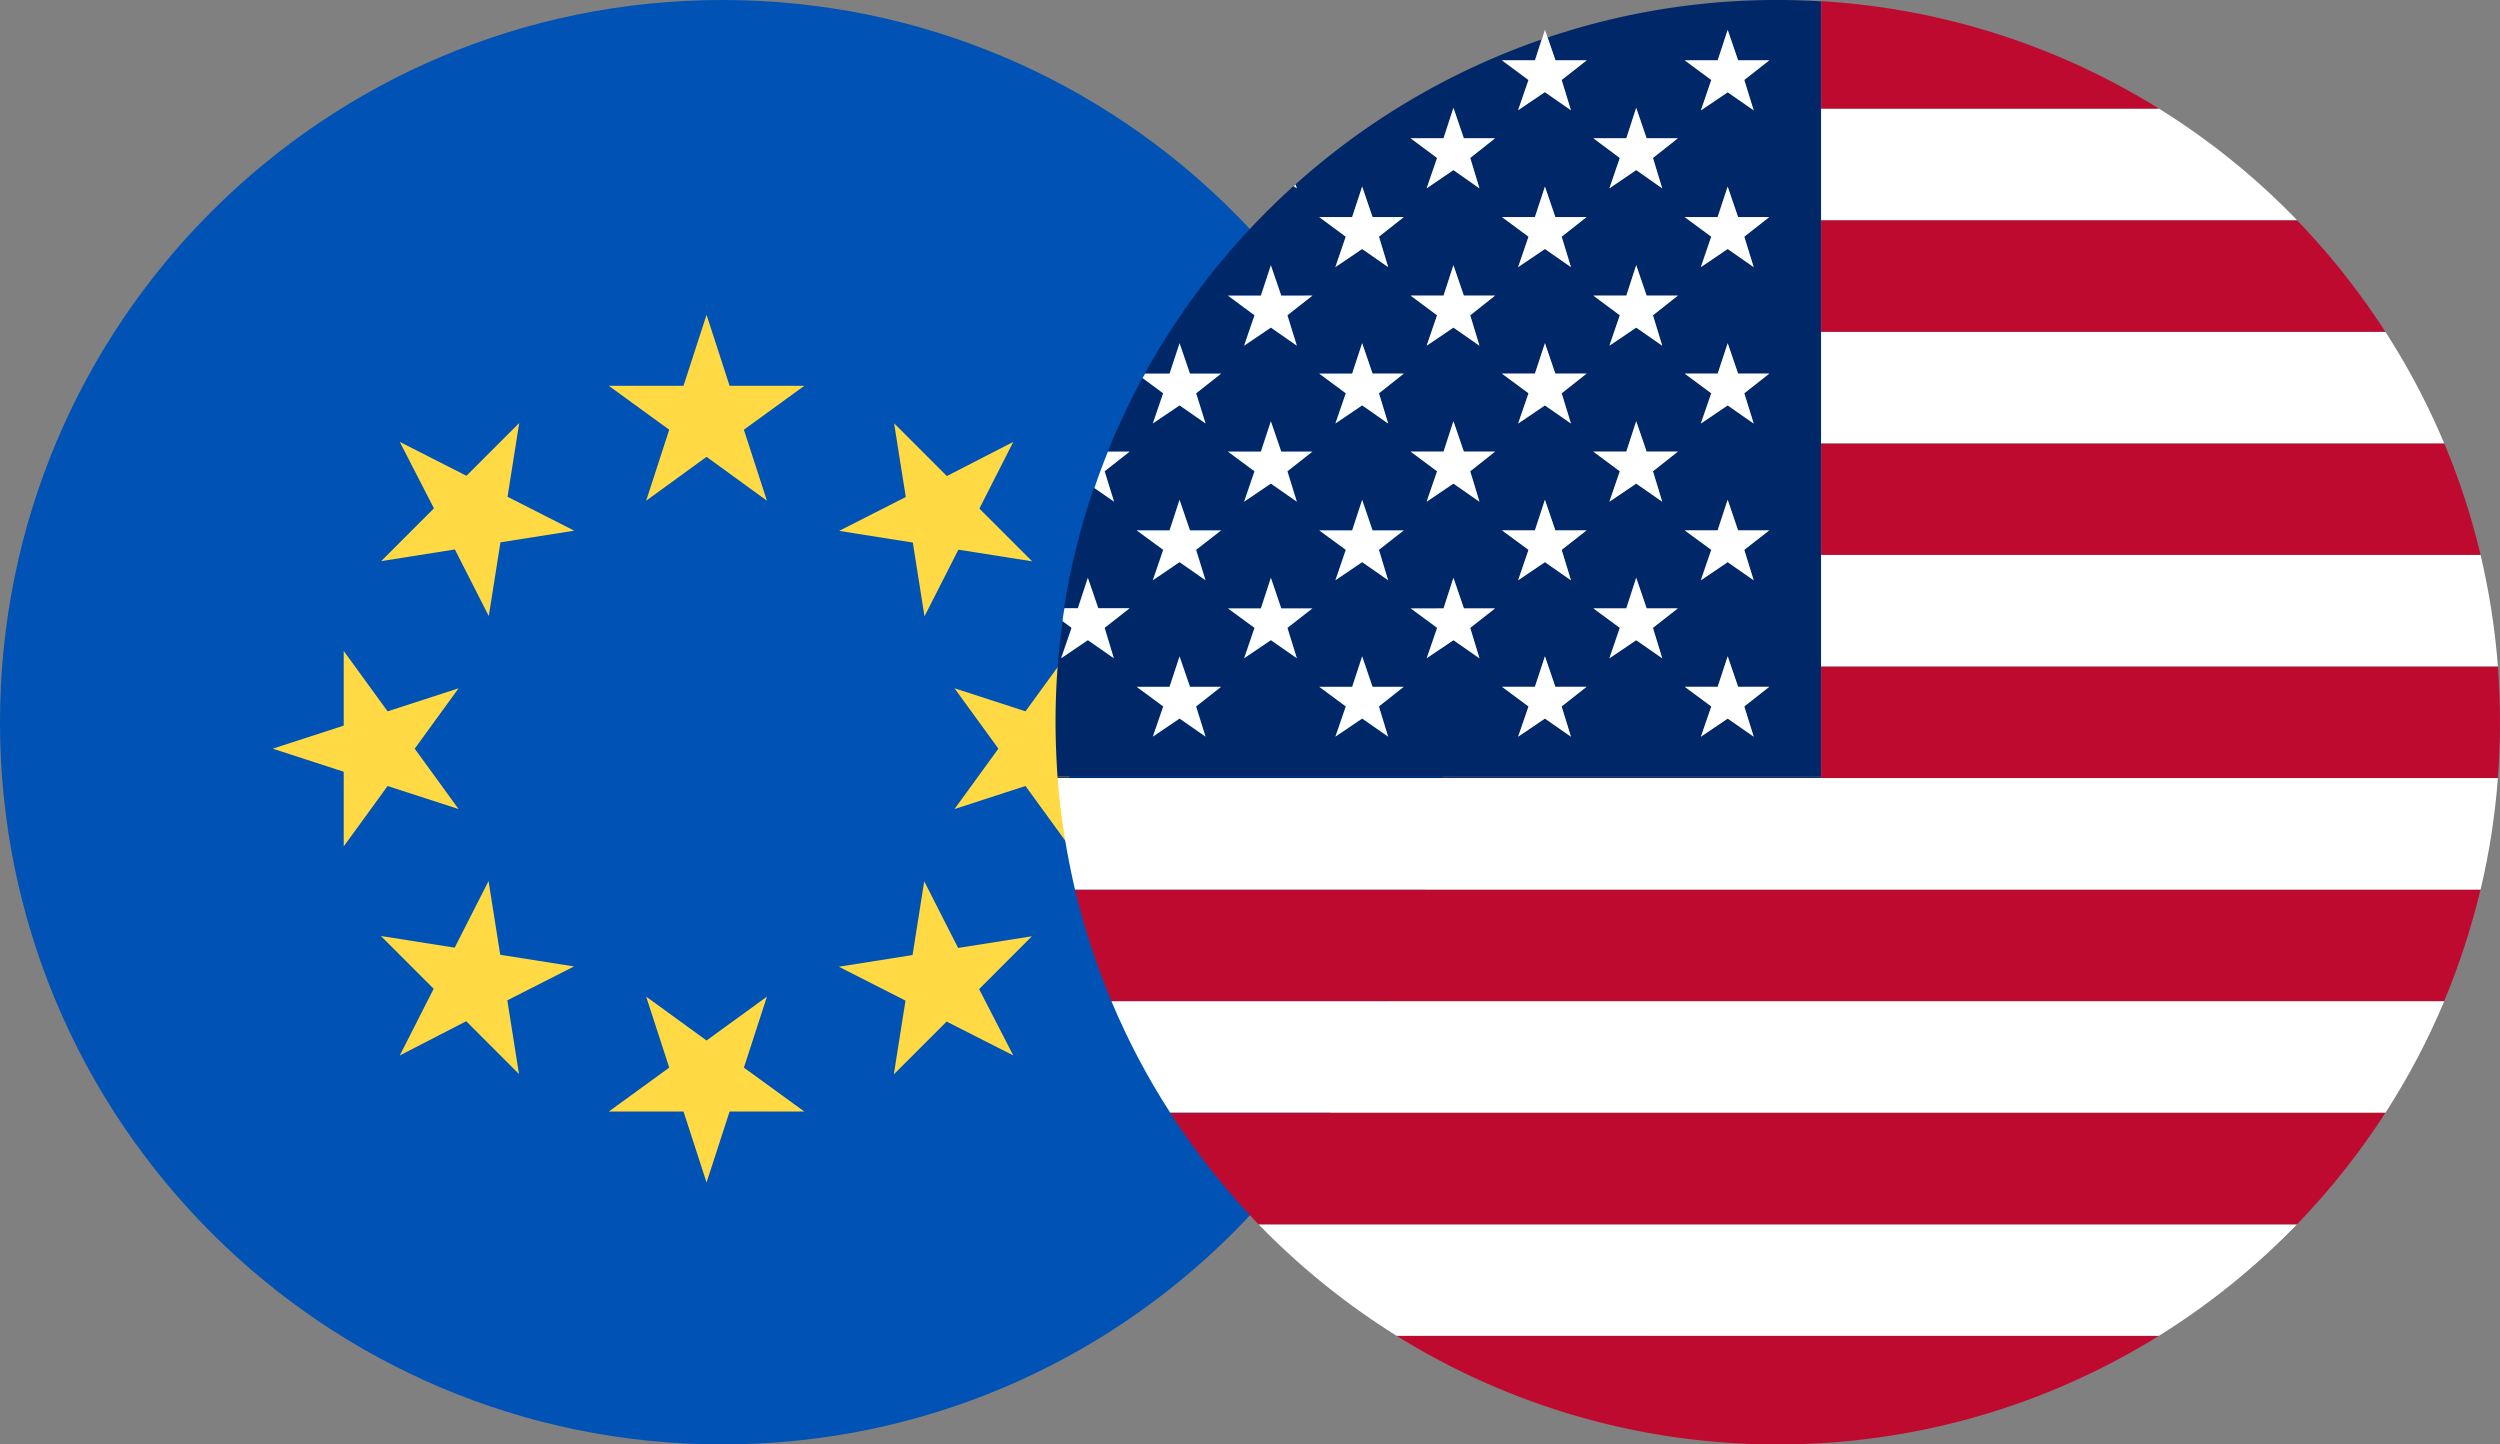 <svg width="45" height="26" fill="none" xmlns="http://www.w3.org/2000/svg"><rect width="100%" height="100%" fill="#808080" stroke="none"/><path d="M13 26c7.18 0 13-5.82 13-13S20.18 0 13 0 0 5.82 0 13s5.82 13 13 13Z" fill="#0052B4"/><path d="m12.718 5.667.415 1.278h1.344l-1.087.79.415 1.278-1.087-.79-1.087.79.415-1.278-1.087-.79h1.344l.415-1.278ZM7.196 7.954l1.2.61.95-.95-.21 1.328 1.2.61-1.328.21-.21 1.328-.61-1.2-1.327.21.95-.95-.615-1.196Zm-2.287 5.522 1.278-.415v-1.344l.79 1.087 1.278-.415-.79 1.087.79 1.087-1.278-.415-.79 1.087v-1.344l-1.278-.415Zm2.287 5.522.61-1.2-.95-.95 1.328.21.61-1.2.21 1.328 1.328.21-1.2.61.21 1.327-.95-.951-1.196.616Zm5.522 2.287-.415-1.278h-1.344l1.087-.79-.415-1.278 1.087.79 1.087-.79-.415 1.278 1.087.79h-1.344l-.415 1.278Zm5.521-2.287-1.2-.61-.95.95.21-1.327-1.2-.61 1.327-.21.21-1.328.61 1.2 1.328-.21-.95.951.615 1.194Zm2.288-5.522-1.278.415v1.344l-.79-1.087-1.278.415.79-1.087-.79-1.087 1.278.415.79-1.087v1.344l1.278.415Zm-2.288-5.522-.61 1.2.95.95-1.328-.21-.61 1.2-.21-1.328-1.327-.21 1.2-.61-.21-1.327.95.95 1.195-.615Z" fill="#FFDA44"/><path d="M32.78 14.005h12.182c.024-.333.038-.665.038-1.005 0-.336-.014-.673-.038-1.005H32.78v2.01Z" fill="#BF0A30"/><path d="M32.78 11.995h12.182a13.164 13.164 0 0 0-.312-2.007H32.78v2.007Z" fill="#fff"/><path d="M32.78 7.98v2.008h11.87a12.706 12.706 0 0 0-.655-2.008H32.78Z" fill="#BF0A30"/><path d="M32.78 7.98h11.215a12.873 12.873 0 0 0-1.058-2.007H32.78V7.98Z" fill="#fff"/><path d="M32.78 5.973h10.157a13.103 13.103 0 0 0-1.59-2.007H32.78v2.007Z" fill="#BF0A30"/><path d="M32.78 3.962h8.566a12.975 12.975 0 0 0-2.485-2.007H32.78v2.007Z" fill="#fff"/><path d="M38.86 1.955A12.952 12.952 0 0 0 32.78.021v1.934h6.08ZM32 26c2.517 0 4.87-.718 6.86-1.955H25.14A12.956 12.956 0 0 0 32 26Z" fill="#BF0A30"/><path d="M25.14 24.045h13.72a13.086 13.086 0 0 0 2.486-2.007H22.654a13.219 13.219 0 0 0 2.486 2.007Z" fill="#fff"/><path d="M22.654 22.038h18.692a13.102 13.102 0 0 0 1.591-2.008H21.063c.464.718.998 1.39 1.59 2.008Z" fill="#BF0A30"/><path d="M21.063 20.027H42.94c.409-.634.762-1.303 1.057-2.007H20.005c.295.704.649 1.376 1.058 2.007Z" fill="#fff"/><path d="M20.005 18.02h23.99c.27-.645.488-1.318.655-2.008h-25.3c.166.694.385 1.363.655 2.008Z" fill="#BF0A30"/><path d="M32.78 14.005H19.038c.052.687.16 1.356.312 2.008h25.3c.156-.652.26-1.321.312-2.008H32.78Z" fill="#fff"/><path d="m27.854.676.142.413h.562l-.451.353.166.544-.468-.325-.482.325.188-.544-.479-.353h.593l.121-.378a13.002 13.002 0 0 0-4.43 2.61l.02.07-.055-.039a13.031 13.031 0 0 0-2.676 3.373h.44l.18-.547.188.547h.568l-.45.354.166.544-.468-.326-.482.326.187-.544-.37-.274c-.233.426-.44.87-.625 1.324h.389l-.45.354.166.544-.354-.246a12.86 12.86 0 0 0-.538 2.167h.243l.18-.548.188.548h.561l-.45.353.166.545-.468-.326-.482.326.198-.545-.163-.121A13.154 13.154 0 0 0 19 13c0 .33.014.655.035.978h13.742V.024a12.929 12.929 0 0 0-4.923.652ZM21.7 13.26l-.468-.326-.482.326.187-.544-.479-.354h.593l.18-.548.188.548h.561l-.45.354.17.544Zm-.17-3.363.166.545-.468-.326-.482.326.187-.545-.478-.353h.593l.18-.548.187.548h.565l-.45.353Zm1.813 1.952-.468-.326-.482.326.187-.544-.478-.354h.592l.18-.548.188.548h.562l-.451.354.17.544Zm-.17-3.366.166.544-.468-.326-.482.326.188-.544-.479-.354h.593l.18-.547.188.547h.561l-.447.354Zm0-2.808.166.544-.468-.326-.482.326.188-.544-.479-.354h.593l.18-.547.188.547h.561l-.447.354Zm1.813 7.585-.468-.326-.482.326.187-.544-.478-.354h.593l.18-.548.187.548h.562l-.45.354.169.544Zm-.166-3.363.166.545-.468-.326-.482.326.187-.545-.478-.353h.593l.18-.548.187.548h.562l-.448.353Zm0-2.818.166.544-.468-.326-.482.326.187-.544-.478-.354h.593l.18-.547.187.547h.562l-.448.354Zm0-2.818.166.544-.468-.326-.482.326.187-.544-.478-.354h.593l.18-.548.187.548h.562l-.448.354Zm1.81 7.588-.469-.326-.482.326.188-.544-.479-.354h.593l.18-.548.187.548h.562l-.45.354.17.544Zm-.167-3.366.166.544-.468-.326-.482.326.188-.544-.479-.354h.593l.18-.547.187.547h.562l-.447.354Zm0-2.808.166.544-.468-.326-.482.326.188-.544-.479-.354h.593l.18-.547.187.547h.562l-.447.354Zm0-2.832.166.544-.468-.326-.482.326.188-.544-.479-.354h.593l.18-.548.187.548h.562l-.447.354Zm1.813 10.417-.468-.326-.482.326.187-.544-.478-.354h.593l.18-.548.187.548h.562l-.451.354.17.544Zm-.167-3.363.167.545-.468-.326-.482.326.187-.545-.478-.353h.593l.18-.548.187.548h.562l-.448.353Zm0-2.818.167.544-.468-.326-.482.326.187-.544-.478-.354h.593l.18-.547.187.547h.562l-.448.354Zm0-2.818.167.544-.468-.326-.482.326.187-.544-.478-.354h.593l.18-.548.187.548h.562l-.448.354Zm1.81 7.588-.468-.326-.482.326.187-.548-.478-.353h.593l.18-.548.187.548h.562l-.45.353.169.548Zm-.166-3.366.166.544-.468-.326-.482.326.187-.544-.478-.354h.593l.18-.547.187.547h.562l-.447.354Zm0-2.808.166.544-.468-.326-.482.326.187-.544-.478-.354h.593l.18-.547.187.547h.562l-.447.354Zm0-2.832.166.544-.468-.326-.482.326.187-.544-.478-.354h.593l.18-.548.187.548h.562l-.447.354Zm1.813 10.417-.468-.326-.482.326.187-.544-.478-.354h.592l.18-.548.188.548h.561l-.45.354.17.544Zm-.17-3.363.166.545-.468-.326-.482.326.188-.545-.479-.353h.593l.18-.548.187.548h.562l-.447.353Zm0-2.818.166.544-.468-.326-.482.326.188-.544-.475-.354h.592l.18-.547.188.547h.561l-.45.354Zm0-2.818.166.544-.468-.326-.482.326.188-.544-.479-.354h.593l.18-.548.187.548h.562l-.447.354Zm0-2.822.166.544-.464-.322-.482.325.187-.544-.478-.353h.592l.18-.548.188.548h.561l-.45.35Z" fill="#002868"/><path d="M32.78 13.977H19.035c0 .008 0 .018.003.025H32.78v-.025Z" fill="#002868"/><path d="m27.809.537-.056.174c.035-.01.07-.025.104-.035L27.81.537Z" fill="#fff"/><path d="m27.036 1.085.478.354-.187.544.482-.326.468.326-.167-.544.451-.354h-.562l-.142-.413c-.034.01-.07.025-.104.035l-.121.378h-.596Zm4.063-.548-.18.548h-.593l.478.354-.187.547.482-.325.468.325-.17-.547.45-.354h-.561l-.187-.548Zm-1.647 1.404-.177.548h-.593l.475.354-.187.547.482-.329.468.33-.167-.548.448-.354h-.562l-.187-.548Zm-3.29 0-.177.548h-.592l.475.354-.188.547.482-.329.468.33-.166-.548.447-.354h-.562l-.187-.548Zm-2.839 1.38a.31.31 0 0 1-.035.031l.056.038-.021-.069Zm1.196.039-.18.547h-.593l.478.353-.187.548.482-.326.468.326-.166-.548.447-.353h-.562l-.187-.548Zm3.29 0-.18.547h-.593l.478.353-.187.548.482-.326.468.326-.167-.548.448-.353h-.562l-.187-.548Zm3.29 0-.18.547h-.593l.478.353-.187.548.482-.326.468.326-.17-.548.45-.353h-.561l-.187-.548Zm-1.647 1.414-.177.547h-.593l.475.354-.187.548.482-.326.468.326-.167-.548.448-.354h-.562l-.187-.547Zm-3.29 0-.177.547h-.592l.475.354-.188.548.482-.326.468.326-.166-.548.447-.354h-.562l-.187-.547Zm-3.286 0-.18.547h-.593l.478.354-.187.548.482-.326.468.326-.17-.548.45-.354h-.561l-.187-.547ZM20.75 7.623l.483-.326.468.326-.17-.544.45-.354h-.561l-.187-.547-.18.547h-.441c-.014.028-.031.052-.045.08l.37.274-.186.544Zm3.769-1.445-.18.547h-.593l.478.354-.187.544.482-.326.468.326-.166-.544.447-.354h-.562l-.187-.547Zm3.29 0-.18.547h-.593l.478.354-.187.544.482-.326.468.326-.167-.544.448-.354h-.562l-.187-.547Zm3.29 0-.18.547h-.593l.478.354-.187.544.482-.326.468.326-.17-.544.45-.354h-.561l-.187-.547Zm-1.647 1.404-.177.547h-.593l.475.354-.187.548.482-.326.468.326-.167-.548.448-.354h-.562l-.187-.547Zm-3.29 0-.177.547h-.592l.475.354-.188.548.482-.326.468.326-.166-.548.447-.354h-.562l-.187-.547Zm-3.286 0-.18.547h-.593l.478.354-.187.548.482-.326.468.326-.17-.548.45-.354h-.561l-.187-.547Zm-2.992.901.45-.354h-.391c-.087.215-.17.434-.243.656l.354.246-.17-.548Zm1.348.513-.18.551h-.593l.479.35-.187.548.481-.326.468.326-.17-.548.451-.35h-.561l-.188-.551Zm3.287 0-.18.551h-.593l.478.35-.187.548.482-.326.468.326-.166-.548.447-.35h-.562l-.187-.551Zm3.29 0-.18.551h-.593l.478.35-.187.548.482-.326.468.326-.167-.548.448-.35h-.562l-.187-.551Zm3.29 0-.18.551h-.593l.478.35-.187.548.482-.326.468.326-.17-.548.45-.35h-.561l-.187-.551Zm-1.459 1.955-.188-.551-.177.551h-.593l.475.35-.187.548.482-.326.468.326-.167-.548.448-.35h-.562Zm-3.29 0-.188-.551-.177.551h-.592l.475.35-.188.548.482-.326.468.326-.166-.548.447-.35h-.562Zm-3.287 0-.187-.551-.18.551h-.593l.478.35-.187.548.482-.326.468.326-.17-.548.45-.35h-.561Zm-3.963.899.482-.327.468.326-.166-.548.45-.353h-.564l-.188-.548-.18.548h-.242a4.64 4.64 0 0 0-.035.232l.163.121-.187.548Zm2.32.512-.188-.548-.18.548h-.593l.479.354-.187.544.481-.326.468.326-.17-.544.451-.354h-.561Zm3.286 0-.187-.548-.18.548h-.593l.478.354-.187.544.482-.326.468.326-.166-.544.447-.354h-.562Zm3.29 0-.187-.548-.18.548h-.593l.478.354-.187.544.482-.326.468.326-.167-.544.448-.354h-.562Zm3.29 0-.187-.548-.18.548h-.593l.478.354-.187.544.482-.326.468.326-.17-.544.45-.354h-.561Z" fill="#fff"/></svg>